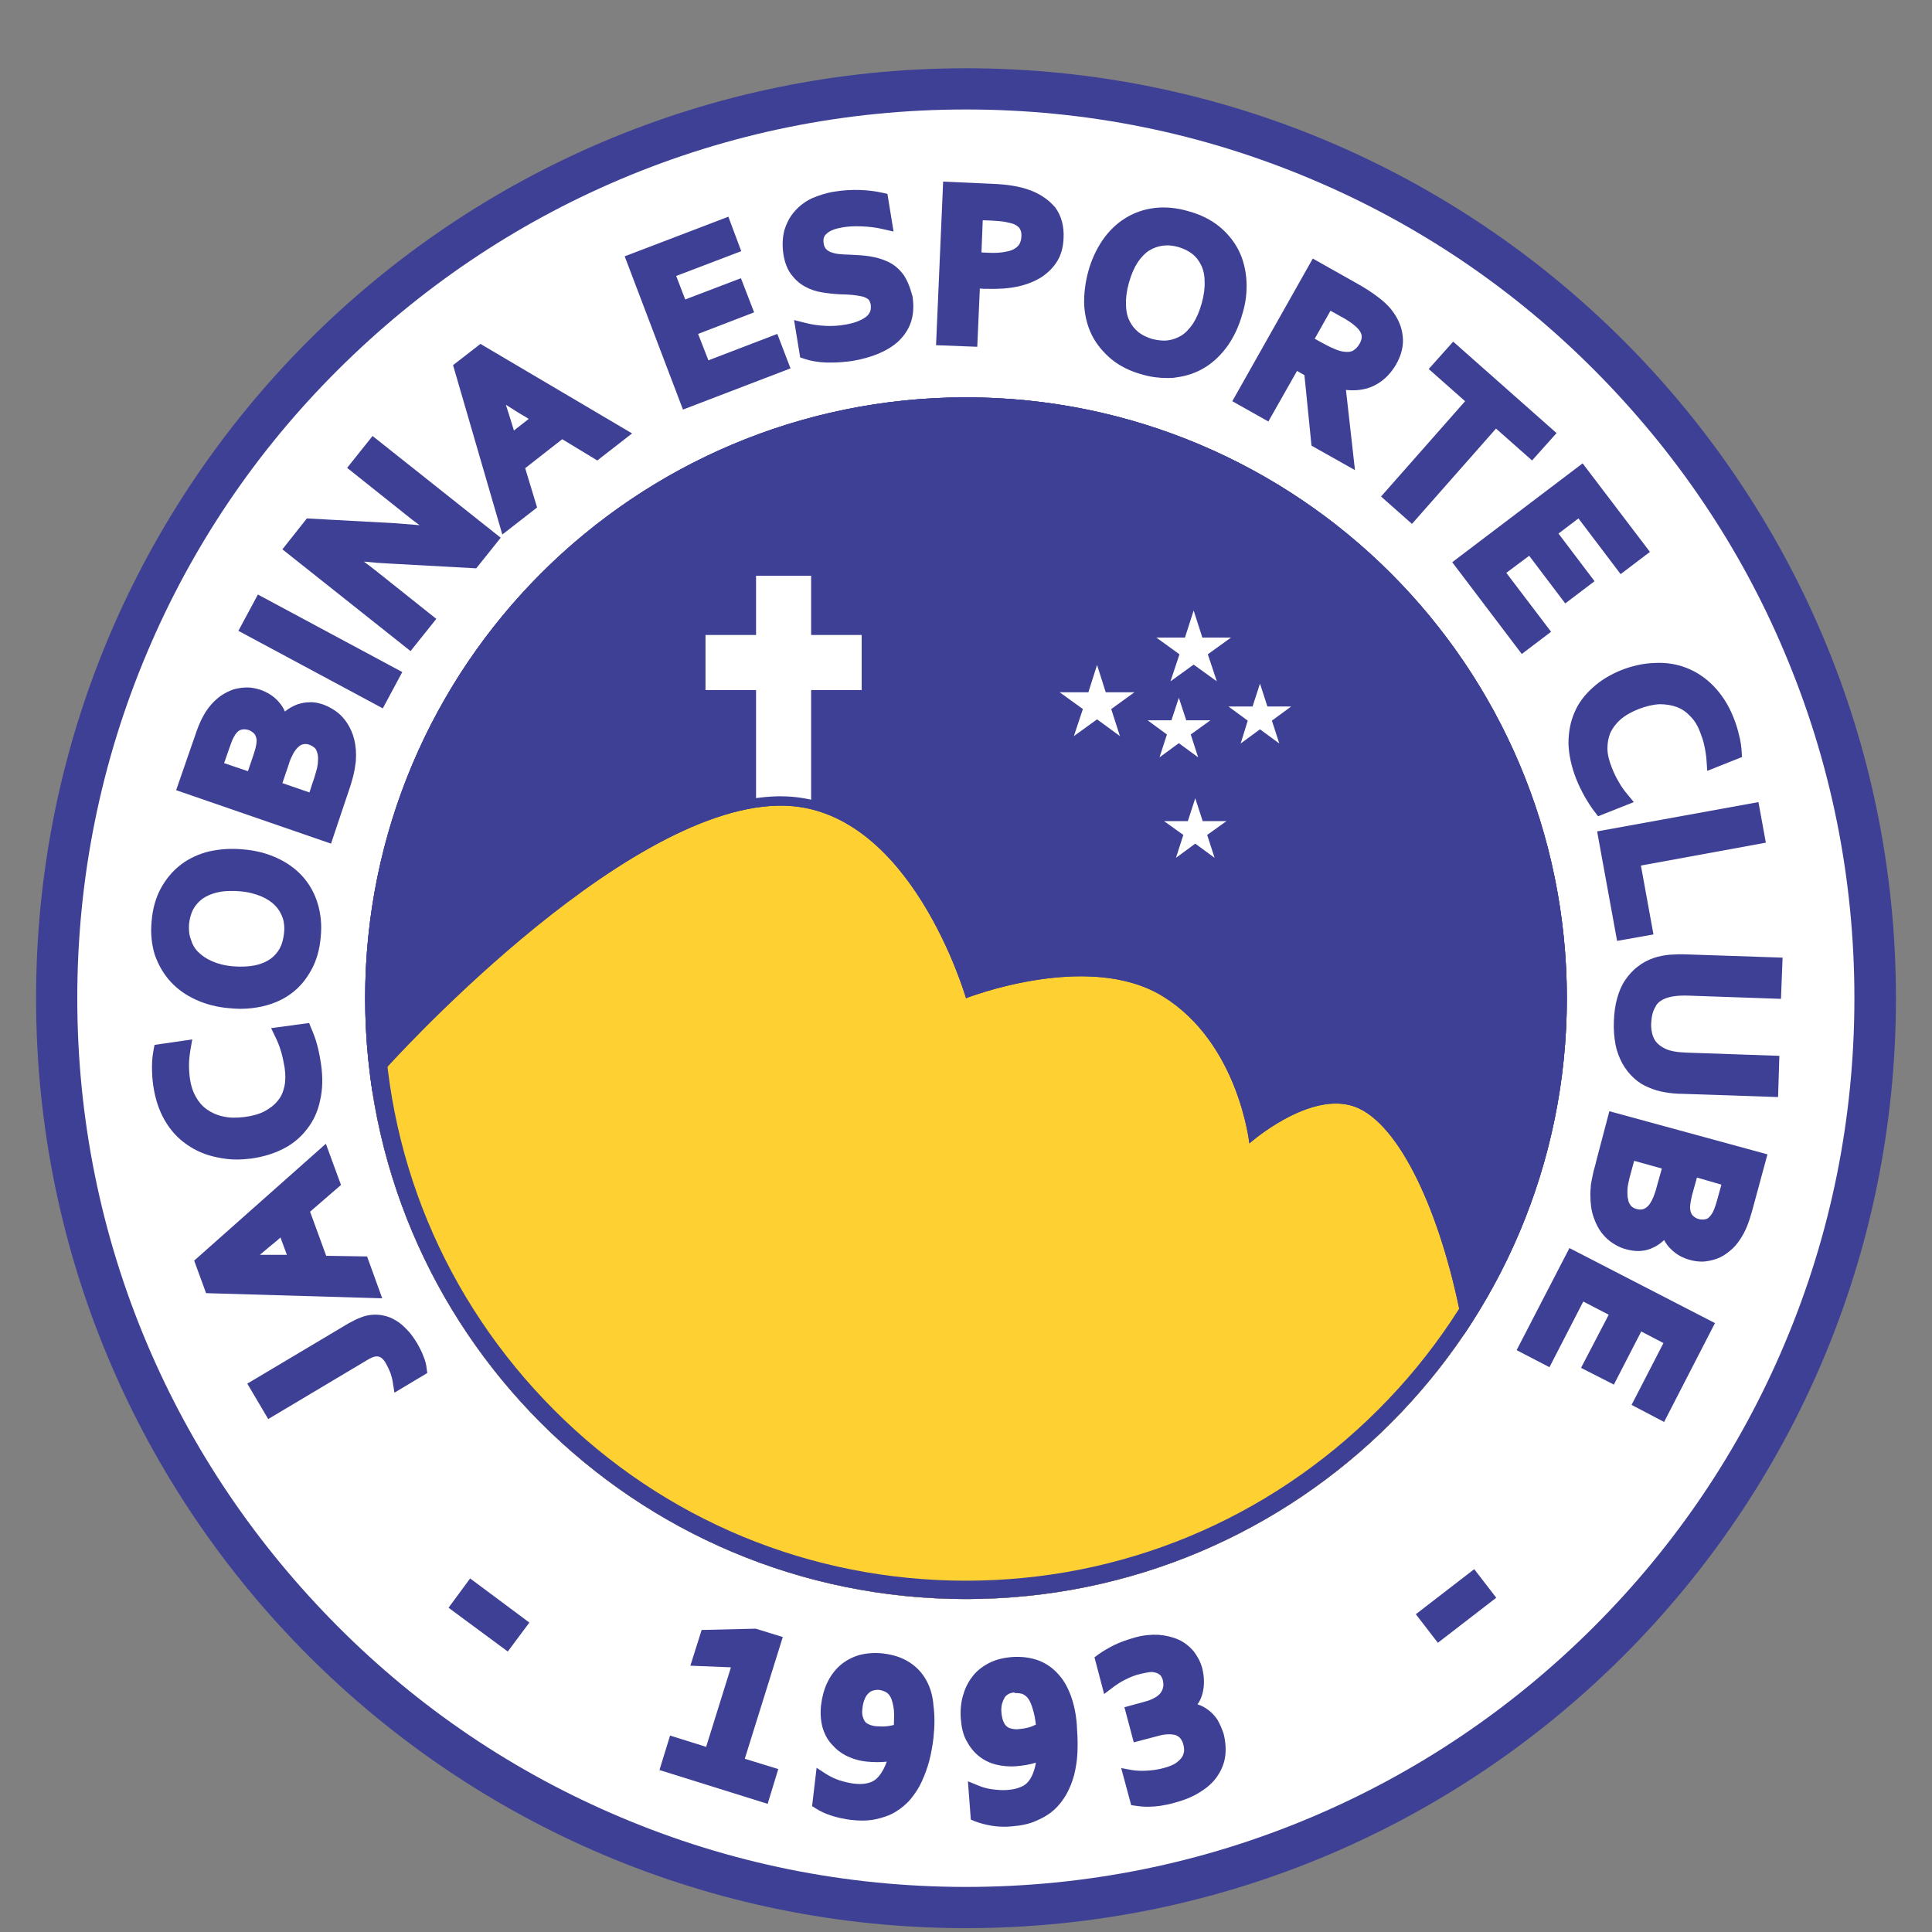<?xml version="1.0" encoding="utf-8"?>
<!-- Generator: Adobe Illustrator 23.0.1, SVG Export Plug-In . SVG Version: 6.00 Build 0)  -->
<svg version="1.1" id="Layer_1" xmlns="http://www.w3.org/2000/svg" xmlns:xlink="http://www.w3.org/1999/xlink" x="0px" y="0px"
	 viewBox="0 0 600 600" style="enable-background:new 0 0 600 600;" xml:space="preserve">
<rect x="0" y="0" width="600" height="600" fill="#808080" stroke="none"/>
<style type="text/css">
	.st0{fill:#3E4095;}
	.st1{fill:#FFFFFF;}
	.st2{clip-path:url(#SVGID_2_);}
	.st3{fill:#FFD032;}
</style>
<g>
	<path class="st0" d="M300,21.2C140.5,21.2,11.2,150.5,11.2,310S140.5,598.8,300,598.8S588.8,469.5,588.8,310S459.5,21.2,300,21.2
		L300,21.2z"/>
	<path class="st1" d="M300,34c37.3,0,73.4,7.3,107.4,21.7c32.9,13.9,62.4,33.8,87.7,59.2s45.3,54.9,59.1,87.7
		c14.4,34,21.7,70.2,21.7,107.4s-7.3,73.4-21.7,107.4c-13.9,32.9-33.8,62.4-59.1,87.7c-25.4,25.4-54.9,45.3-87.7,59.2
		c-34,14.4-70.2,21.7-107.4,21.7s-73.4-7.3-107.4-21.7c-32.9-13.9-62.4-33.8-87.7-59.2c-25.3-25.4-45.3-54.9-59.2-87.7
		C31.3,383.4,24,347.2,24,310s7.3-73.4,21.7-107.4c13.9-32.9,33.8-62.4,59.2-87.7s54.9-45.3,87.7-59.2C226.6,41.3,262.7,34,300,34"
		/>
	<g>
		<circle class="st0" cx="300" cy="310" r="186.6"/>
		<path class="st0" d="M300,129.1c48.3,0,93.8,18.8,127.9,53s53,79.6,53,127.9s-18.8,93.8-53,127.9s-79.6,53-127.9,53
			s-93.8-18.8-127.9-53s-53-79.6-53-127.9s18.8-93.8,53-127.9S251.7,129.1,300,129.1 M300,123.4c-103.1,0-186.6,83.5-186.6,186.6
			S196.9,496.6,300,496.6S486.6,413,486.6,310S403.1,123.4,300,123.4L300,123.4z"/>
	</g>
	<rect x="234.8" y="178.8" class="st1" width="17.1" height="71"/>
	<rect x="219.1" y="197.2" class="st1" width="48.5" height="17.1"/>
	<g>
		<g>
			<defs>
				<circle id="SVGID_1_" cx="300" cy="310" r="186.6"/>
			</defs>
			<clipPath id="SVGID_2_">
				<use xlink:href="#SVGID_1_"  style="overflow:visible;"/>
			</clipPath>
			<g class="st2">
				<path class="st3" d="M119.6,332.1c0,0,72.5-81,122.2-81.9C282.6,249.4,300,310,300,310s37.9-14.9,61.1-0.6
					c23.6,14.5,26.9,45.7,26.9,45.7s17.5-15.5,31.5-11.8s26.9,30.8,33.6,62.8s0,43.7,0,43.7s19.8,112-147.5,68.2
					S101,368.7,101,368.7L119.6,332.1z"/>
				<path class="st0" d="M242.5,250.2c40.3,0,57.5,59.8,57.5,59.8s17.3-6.8,35.7-6.8c8.8,0,17.9,1.6,25.4,6.2
					c23.6,14.5,26.9,45.7,26.9,45.7s13.9-12.4,26.8-12.4c1.6,0,3.1,0.2,4.7,0.6c14,3.8,26.9,30.8,33.6,62.8s0,43.7,0,43.7
					s13.9,78.4-79.6,78.4c-18.3,0-40.6-3-67.9-10.1C138.1,474.2,101,368.7,101,368.7l18.5-36.6c0,0,72.5-81,122.2-81.9
					C242,250.2,242.3,250.2,242.5,250.2 M242.5,247.3v2.9V247.3L242.5,247.3c-0.3,0-0.6,0-0.9,0c-21.3,0.4-48.7,14.5-81.5,42
					c-24.2,20.3-42.6,40.7-42.8,40.9l-0.3,0.3l-0.2,0.3l-18.5,36.6l-0.6,1.1l0.4,1.1c0.4,1.1,9.8,27.3,40.1,59.3
					c17.7,18.7,38.9,35.4,63.1,49.8c30.1,17.9,64.9,32,103.3,42.1c26,6.8,49.1,10.2,68.7,10.2c31,0,53.9-8.5,68-25.3
					c18.3-21.8,15.4-50,14.6-55.5c1.5-3.5,5.7-16.7-0.2-44.7c-5.6-27-18.3-60.2-35.6-64.9c-1.7-0.5-3.5-0.7-5.4-0.7
					c-9.6,0-19.5,6.1-24.8,10c-2-9.7-8.4-31.3-27.4-42.9c-7.1-4.4-16.2-6.6-26.9-6.6c-14.5,0-28.1,4-33.9,6
					c-1.7-5.1-5.9-16.4-13-27.7C276.1,258.1,260.1,247.3,242.5,247.3L242.5,247.3z"/>
			</g>
		</g>
	</g>
	<path class="st0" d="M300,129.1c48.3,0,93.8,18.8,127.9,53s53,79.6,53,127.9s-18.8,93.8-53,127.9s-79.6,53-127.9,53
		s-93.8-18.8-127.9-53s-53-79.6-53-127.9s18.8-93.8,53-127.9S251.7,129.1,300,129.1 M300,123.4c-103.1,0-186.6,83.5-186.6,186.6
		S196.9,496.6,300,496.6S486.6,413,486.6,310S403.1,123.4,300,123.4L300,123.4z"/>
	<g>
		<path class="st0" d="M131.5,421.2c-0.5-1.4-1.2-2.7-2-4.1c-0.8-1.3-1.6-2.5-2.5-3.5c-1-1.1-2-2.1-3.1-2.9
			c-1.2-0.8-2.4-1.5-3.8-1.9c-1.4-0.4-2.8-0.6-4.3-0.5c-1.2,0.1-2.4,0.3-3.6,0.8c-1.2,0.4-2.5,1.1-4,1.9l-31.4,18.7l6.5,11
			l31.2-18.6c1.2-0.7,2.2-1,3.1-0.8c1,0.2,1.9,1.4,2.4,2.4c0.5,0.9,0.9,1.8,1.3,2.8c0.3,1,0.6,2,0.7,2.9l0.5,3.1l10.2-6.1l-0.2-1.4
			C132.4,423.9,132.1,422.6,131.5,421.2z"/>
		<path class="st0" d="M114,390.2l-12.7-0.2l-5-13.7l9.6-8.3l-4.7-12.8l-40.9,36.3l3.7,10.1l54.7,1.6L114,390.2z M89.1,389.7l-1.3,0
			c-1.3,0-2.8,0-4.4,0c-0.9,0-1.8,0-2.7,0c2-1.7,3.8-3.2,5.4-4.5l1-0.9L89.1,389.7z"/>
		<path class="st0" d="M73.4,360.1c1.5,0,3-0.1,4.6-0.3c3.6-0.5,7-1.5,9.9-3c3-1.5,5.5-3.6,7.4-6.1c2-2.5,3.4-5.5,4.1-8.9
			c0.8-3.4,0.9-7.2,0.3-11.3c-0.3-2.1-0.7-4.1-1.2-6c-0.5-1.9-1.2-3.7-1.9-5.3l-0.6-1.5l-11.8,1.6l1.3,2.7c0.7,1.4,1.3,2.9,1.8,4.6
			c0.5,1.7,0.8,3.3,1.1,5c0.3,2.2,0.3,4.2-0.1,5.9c-0.4,1.7-1,3.2-2.1,4.4c-1,1.3-2.4,2.3-4,3.2c-1.7,0.9-3.9,1.5-6.3,1.8
			c-2.5,0.3-4.7,0.3-6.7-0.2c-1.9-0.4-3.6-1.2-5-2.2c-1.4-1-2.5-2.3-3.4-3.9c-0.9-1.6-1.5-3.4-1.8-5.5c-0.2-1.4-0.3-2.9-0.3-4.4
			c0-1.5,0.2-3.2,0.5-5l0.5-2.9L48,324.5l-0.3,1.5c-0.3,1.6-0.5,3.4-0.5,5.3c0,1.9,0.1,3.9,0.4,5.9c0.6,4.1,1.8,7.7,3.6,10.8
			c1.8,3.1,4.1,5.6,6.9,7.5c2.7,1.9,5.8,3.2,9.2,3.9C69.2,359.8,71.2,360.1,73.4,360.1z"/>
		<path class="st0" d="M53,304.9c2.1,2.3,4.8,4.2,7.9,5.6c3.1,1.4,6.5,2.3,10.3,2.6c1.2,0.1,2.3,0.2,3.4,0.2c2.5,0,4.9-0.3,7.1-0.8
			c3.3-0.8,6.3-2.1,8.8-4c2.6-1.9,4.6-4.4,6.2-7.3c1.6-2.9,2.6-6.4,2.9-10.2c0.4-3.8,0-7.4-1-10.6c-1-3.2-2.6-6-4.8-8.4
			c-2.1-2.3-4.8-4.2-7.9-5.6c-3.1-1.4-6.5-2.3-10.3-2.6c-3.8-0.4-7.3-0.1-10.6,0.6c-3.3,0.8-6.3,2.2-8.8,4.1
			c-2.5,1.9-4.6,4.4-6.2,7.3c-1.6,2.9-2.6,6.4-2.9,10.2c-0.4,3.8,0,7.4,1,10.6C49.2,299.7,50.8,302.5,53,304.9z M58.7,287
			c0.2-1.7,0.6-3.3,1.3-4.6c0.7-1.3,1.7-2.4,2.9-3.3c1.3-0.9,2.9-1.6,4.8-2c1.3-0.3,2.7-0.4,4.2-0.4c0.8,0,1.7,0,2.6,0.1
			c2.6,0.2,4.8,0.8,6.7,1.6c1.8,0.8,3.2,1.7,4.3,2.9c1.1,1.1,1.8,2.4,2.3,3.8c0.5,1.5,0.6,3.1,0.4,4.8c-0.2,1.7-0.6,3.3-1.3,4.6
			c-0.7,1.3-1.7,2.4-2.9,3.3c-1.3,0.9-2.9,1.6-4.8,2c-2,0.4-4.3,0.5-6.8,0.3s-4.8-0.8-6.6-1.6c-1.8-0.8-3.2-1.8-4.3-2.9
			c-1.1-1.1-1.8-2.4-2.2-3.8C58.7,290.3,58.6,288.7,58.7,287z"/>
		<path class="st0" d="M107.8,247.1c0.4-1.2,0.8-2.3,1.1-3.3c0.3-1,0.6-2,0.8-2.8c0.2-0.9,0.4-1.7,0.5-2.4c0.1-0.7,0.2-1.4,0.3-2.1
			c0.2-2.6,0-4.9-0.5-6.9c-0.5-2-1.3-3.7-2.3-5.2c-1-1.5-2.2-2.7-3.5-3.6c-1.3-0.9-2.5-1.5-3.8-2c-1.5-0.5-2.9-0.8-4.3-0.7
			c-1.4,0-2.7,0.3-3.9,0.7c-1.2,0.5-2.4,1.1-3.5,2c-0.1,0.1-0.1,0.1-0.2,0.2c-0.5-1.2-1.2-2.2-2-3.1c-1.5-1.7-3.4-2.9-5.7-3.7
			c-1.3-0.4-2.6-0.7-4-0.7c-1.4,0-2.8,0.2-4.3,0.6c-1.4,0.5-2.8,1.2-4.1,2.1c-1.3,1-2.6,2.2-3.7,3.7c-1.5,2-2.8,4.6-4,8.2l-6,17.3
			l48.1,16.6L107.8,247.1z M96.1,246.1l-8.4-2.9l1.9-5.6c0.4-1.3,0.8-2.3,1.2-3c0.3-0.7,0.7-1.3,1-1.7c0.7-0.9,1.4-1.5,2.1-1.7
			c0.7-0.2,1.5-0.2,2.2,0.1c0.5,0.2,0.9,0.4,1.3,0.7c0.3,0.2,0.6,0.5,0.8,0.9c0.2,0.4,0.4,1,0.5,1.6c0.1,0.7,0.1,1.5,0,2.6
			c-0.1,0.7-0.2,1.5-0.5,2.4c-0.3,1-0.6,2.2-1.1,3.5L96.1,246.1z M77.2,226.7c0.8,0.3,1.3,0.7,1.8,1.2c0.4,0.5,0.6,1.1,0.7,2
			c0,0.7-0.1,1.9-0.9,4.3l-1.8,5.3l-7.4-2.5l1.6-4.6c0.4-1.1,0.7-2,1-2.7c0.3-0.6,0.6-1.2,0.9-1.6c0.6-0.9,1.3-1.4,1.9-1.5
			C75.7,226.4,76.4,226.5,77.2,226.7z"/>
		
			<rect x="93.1" y="177" transform="matrix(0.473 -0.881 0.881 0.473 -125.937 194.214)" class="st0" width="12.8" height="50.9"/>
		<path class="st0" d="M107.8,145.3l18.2,14.5c1.1,0.9,2.5,2,4.3,3.3c-2.3-0.2-4.8-0.4-7.4-0.6l-27.6-1.5l-7.6,9.6l39.8,31.6l8-10
			l-18.2-14.5c-1.2-1-2.6-2-4.3-3.3c2.7,0.3,5.3,0.5,7.6,0.6l27.3,1.5l7.6-9.5l-39.8-31.6L107.8,145.3z"/>
		<path class="st0" d="M140.7,113.4L156,166l10.8-8.4l-3.7-12.2l11.5-9l10.9,6.6l10.8-8.4l-47.1-27.8L140.7,113.4z M164.2,130.1
			l-4.6,3.6l-0.4-1.3c-0.6-2-1.3-4.2-2.1-6.7c2.2,1.4,4.2,2.7,6,3.7L164.2,130.1z"/>
		<polygon class="st0" points="220,111.9 216.8,103.7 234.2,97 230.1,86.4 212.8,93 210,85.7 230.2,78 226.2,67.3 194,79.6 
			212.1,127.2 245.5,114.4 241.4,103.7 		"/>
		<path class="st0" d="M280.5,85.2c-1.3-1.7-2.8-3-4.7-3.9c-1.7-0.8-3.7-1.4-5.7-1.7c-1.9-0.3-3.9-0.4-6-0.5c-1.2,0-2.4-0.1-3.5-0.2
			c-1-0.1-1.8-0.3-2.6-0.6c-0.6-0.2-1.1-0.6-1.5-1c-0.3-0.4-0.6-0.9-0.7-1.7c-0.3-1.7,0.3-2.5,0.9-3c1-1,2.7-1.6,5-2
			c1.8-0.3,3.7-0.4,5.9-0.3s4.4,0.3,6.8,0.9l3.1,0.7l-1.9-11.7l-1.4-0.3c-2.1-0.5-4.5-0.8-7.1-0.9c-2.7-0.1-5.4,0.1-7.9,0.5
			c-2.6,0.4-5,1.2-7.1,2.1c-2.1,1-3.9,2.4-5.3,4c-1.5,1.7-2.5,3.6-3.2,5.9c-0.6,2.2-0.7,4.8-0.3,7.5c0.4,2.5,1.2,4.6,2.4,6.2
			c1.2,1.6,2.6,2.9,4.3,3.8c1.6,0.9,3.4,1.5,5.3,1.8c1.8,0.3,3.7,0.5,5.6,0.6c1.4,0,2.7,0.1,3.9,0.2c1.1,0.1,2.1,0.3,3.1,0.5
			c0.7,0.2,1.3,0.5,1.8,0.9c0.3,0.3,0.5,0.8,0.7,1.5c0.1,0.9,0.1,1.6-0.2,2.3c-0.3,0.7-0.8,1.3-1.4,1.7c-0.8,0.6-1.7,1-2.7,1.4
			c-1.1,0.4-2.3,0.7-3.5,0.9c-2.1,0.4-4.3,0.5-6.3,0.4c-2.1-0.1-4.3-0.4-6.5-1l-3.2-0.8l1.9,11.6l1.2,0.4c2,0.7,4.3,1.1,7,1.2
			c0.5,0,1,0,1.5,0c2.1,0,4.3-0.2,6.5-0.5c3-0.5,5.8-1.3,8.2-2.3c2.5-1.1,4.7-2.4,6.4-4.1c1.7-1.7,3-3.7,3.7-6
			c0.7-2.3,0.8-4.8,0.4-7.6C282.6,89.1,281.7,86.9,280.5,85.2z"/>
		<path class="st0" d="M319.4,58.9c-1.4-0.5-3-0.9-4.8-1.2c-1.8-0.3-3.8-0.5-6.1-0.6l-15.6-0.7l-2.2,50.8l12.8,0.5l0.8-18.1
			c0.7,0.1,1.5,0.1,2.2,0.1c3.5,0.1,6.7-0.1,9.5-0.7c2.8-0.6,5.3-1.6,7.4-2.9c2.1-1.4,3.8-3.1,5-5.1s1.8-4.4,1.9-7
			c0.2-3.8-0.7-7-2.6-9.6C325.7,62.1,323,60.1,319.4,58.9z M305.2,68.4l2.7,0.1c1.7,0.1,3.1,0.2,4.2,0.4c1,0.2,1.9,0.4,2.5,0.6
			c1.1,0.4,1.8,1,2.1,1.5c0.4,0.7,0.6,1.5,0.5,2.4c0,0.8-0.2,1.5-0.5,2.2c-0.3,0.6-0.7,1-1.4,1.5c-0.7,0.5-1.8,0.9-3.1,1.1
			c-1.4,0.3-3.2,0.4-5.3,0.3c-0.7,0-1.4-0.1-2.1-0.1L305.2,68.4z"/>
		<path class="st0" d="M387.1,87.2c-0.2-3.4-1-6.6-2.4-9.4c-1.4-2.8-3.5-5.4-6.1-7.5c-2.6-2.1-5.8-3.7-9.5-4.7
			c-3.7-1.1-7.3-1.4-10.6-1c-3.3,0.4-6.4,1.5-9.1,3.2c-2.7,1.7-5,3.9-7,6.8c-1.9,2.8-3.4,6-4.4,9.6c-1,3.6-1.4,7.2-1.3,10.5
			c0.2,3.4,1,6.6,2.4,9.4c1.4,2.8,3.5,5.3,6.1,7.5c2.6,2.1,5.8,3.7,9.5,4.7c2.7,0.8,5.3,1.1,7.8,1.1c1,0,1.9,0,2.8-0.2
			c3.3-0.4,6.4-1.5,9.1-3.2c2.7-1.7,5-4,7-6.8c1.9-2.8,3.4-6,4.4-9.6C386.9,94.1,387.3,90.6,387.1,87.2z M365.9,76.7
			c1.7,0.5,3.1,1.2,4.3,2.1c1.2,0.9,2.1,2.1,2.8,3.5c0.7,1.4,1.1,3.1,1.1,5.1c0.1,2-0.2,4.3-0.9,6.8s-1.6,4.6-2.7,6.3
			c-1.1,1.6-2.3,2.9-3.6,3.7c-1.3,0.8-2.7,1.3-4.2,1.5c-1.5,0.2-3.1,0-4.8-0.4c-1.7-0.5-3.1-1.2-4.3-2.1c-1.2-1-2.1-2.1-2.8-3.5
			c-0.7-1.4-1.1-3.1-1.1-5.1c-0.1-2,0.2-4.3,0.9-6.8s1.6-4.6,2.7-6.3c1.1-1.6,2.3-2.9,3.6-3.7c1.3-0.8,2.7-1.3,4.2-1.5
			c0.4,0,0.8-0.1,1.3-0.1C363.6,76.2,364.8,76.4,365.9,76.7z"/>
		<path class="st0" d="M426,120.1c3.1-1.3,5.6-3.6,7.5-6.8c1.8-3.1,2.5-6.2,2.1-9.1c-0.3-2.9-1.6-5.7-3.7-8.3
			c-1.1-1.3-2.5-2.6-4.3-3.9c-1.7-1.3-3.6-2.5-5.7-3.7l-14.2-8l-25,44.3l11.2,6.3l8.9-15.7l2.3,1.3l2.2,21.9l13.5,7.6l-2.8-24.9
			C420.9,121.4,423.6,121.1,426,120.1z M416.6,98.4c1.5,0.8,2.7,1.6,3.6,2.3c0.8,0.6,1.4,1.2,1.9,1.8c0.5,0.7,0.8,1.4,0.8,2
			c0,0.7-0.2,1.5-0.7,2.3c-0.5,0.9-1.2,1.6-2,2.1c-0.7,0.4-1.7,0.5-3,0.3c-0.8-0.1-1.8-0.4-2.9-0.9c-1.2-0.5-2.6-1.2-4.2-2.1l-1.8-1
			l4.9-8.7L416.6,98.4z"/>
		<polygon class="st0" points="475.8,143 483.4,134.5 451.3,106.1 443.7,114.6 455,124.6 428.9,154.2 438.5,162.7 464.6,133.1 		"/>
		<polygon class="st0" points="481.7,196.2 467.8,177.9 474.9,172.6 486.1,187.4 495.2,180.5 484,165.7 490.2,161 503.3,178.3 
			512.4,171.4 491.5,143.9 451,174.6 472.6,203.1 		"/>
		<path class="st0" d="M494.7,213.5c-2.5,2.2-4.5,4.8-5.7,7.7c-1.3,2.9-1.9,6.2-1.9,9.7c0.1,3.4,0.9,7.2,2.4,11
			c0.8,2,1.7,3.8,2.7,5.6c1,1.7,2,3.3,3.1,4.7l1,1.3l11.1-4.4l-1.9-2.3c-1-1.2-2-2.5-2.8-4c-0.9-1.5-1.6-3-2.2-4.6
			c-0.8-2-1.3-4-1.3-5.8c0-1.7,0.3-3.3,0.9-4.8c0.7-1.5,1.7-2.8,3.1-4.1c1.5-1.3,3.4-2.4,5.7-3.3c2.3-0.9,4.5-1.4,6.5-1.5
			c2,0,3.8,0.3,5.4,0.9c1.6,0.6,3,1.6,4.2,2.9c1.3,1.3,2.3,3,3,4.9c0.5,1.3,1,2.7,1.3,4.2c0.3,1.4,0.6,3.1,0.7,4.9l0.2,2.9l10.8-4.3
			l-0.1-1.5c-0.1-1.6-0.3-3.4-0.8-5.2c-0.4-1.8-1-3.8-1.8-5.7c-1.5-3.8-3.6-7-6.1-9.6c-2.5-2.6-5.4-4.5-8.5-5.7
			c-3.1-1.2-6.4-1.7-9.9-1.5c-3.5,0.1-7,0.9-10.5,2.3C500.1,209.5,497.1,211.3,494.7,213.5z"/>
		<polygon class="st0" points="502.2,292.2 513.5,290.2 509.6,268.8 548.4,261.7 546.1,249.1 496,258.2 		"/>
		<path class="st0" d="M517.4,310c1.6-0.6,3.9-0.9,6.9-0.8l28.8,1l0.5-12.8l-29.6-1c-2-0.1-3.9,0-5.6,0.1c-1.7,0.2-3.4,0.5-4.8,1
			c-1.8,0.6-3.5,1.5-5,2.7c-1.5,1.1-2.8,2.6-3.9,4.2c-1.1,1.6-1.9,3.5-2.5,5.7c-0.6,2.1-0.9,4.5-1,7.1c-0.1,2.6,0.1,5,0.5,7.1
			c0.4,2.2,1.2,4.2,2.1,5.9c1,1.8,2.2,3.3,3.6,4.6c1.4,1.3,3,2.3,4.8,3c1.4,0.6,3,1.1,4.8,1.4c1.7,0.3,3.5,0.5,5.6,0.5l29.6,1
			l0.4-12.8l-28.8-1c-3-0.1-5.3-0.5-6.8-1.3c-1.6-0.8-2.7-1.8-3.3-3c-0.7-1.4-1-3.1-0.9-5s0.5-3.6,1.3-4.9
			C514.6,311.5,515.8,310.6,517.4,310z"/>
		<path class="st0" d="M495.8,360.3c-0.3,1.3-0.6,2.4-0.9,3.4c-0.2,1-0.4,2-0.6,2.9c-0.2,0.9-0.3,1.7-0.3,2.4
			c-0.1,0.7-0.1,1.4-0.1,2.1c0,2.6,0.3,4.9,1,6.9c0.7,2,1.5,3.6,2.6,5c1.1,1.4,2.4,2.5,3.7,3.3c1.3,0.8,2.6,1.4,3.9,1.7
			c1.5,0.4,3,0.6,4.3,0.5c1.4-0.1,2.7-0.4,3.9-1c1.2-0.5,2.3-1.3,3.3-2.2c0.1-0.1,0.1-0.1,0.2-0.2c0.6,1.1,1.3,2.1,2.2,2.9
			c1.6,1.6,3.6,2.7,5.9,3.3c1.1,0.3,2.3,0.5,3.5,0.5c0.2,0,0.4,0,0.6,0c1.4-0.1,2.8-0.4,4.2-0.9c1.4-0.5,2.7-1.3,4-2.4
			c1.3-1,2.4-2.3,3.4-3.9c1.4-2.1,2.5-4.8,3.5-8.4l4.8-17.7l-49.1-13.4L495.8,360.3z M516.1,362.9l-1.6,5.7c-0.3,1.3-0.7,2.3-1,3.1
			c-0.3,0.7-0.6,1.3-0.9,1.8c-0.6,1-1.3,1.6-2,1.9c-0.7,0.3-1.4,0.3-2.2,0.1c-0.5-0.1-1-0.3-1.4-0.6c-0.3-0.2-0.6-0.5-0.8-0.9
			c-0.3-0.4-0.5-0.9-0.6-1.6c-0.2-0.7-0.2-1.5-0.2-2.6c0-0.7,0.1-1.5,0.3-2.4c0.2-1,0.5-2.2,0.9-3.6l0.9-3.3L516.1,362.9z
			 M534.6,367.9l-1.3,4.7c-0.3,1.1-0.6,2-0.9,2.8c-0.3,0.7-0.5,1.2-0.8,1.6c-0.6,0.9-1.2,1.5-1.8,1.6c-0.7,0.2-1.4,0.2-2.2,0
			c-0.8-0.2-1.4-0.6-1.9-1.1c-0.4-0.4-0.7-1.1-0.8-2c-0.1-0.6,0-1.9,0.6-4.4l1.5-5.4L534.6,367.9z"/>
		<polygon class="st0" points="471,419.3 481.2,424.6 491.7,404.2 499.6,408.3 491,424.8 501.2,430 509.7,413.5 516.6,417.1 
			506.7,436.3 516.8,441.6 532.6,410.9 487.4,387.6 		"/>
	</g>
	<g>
		<polygon class="st0" points="139.3,499.3 157.7,512.9 164.4,503.9 146,490.2 		"/>
		<polygon class="st0" points="234.7,505.8 217.9,506.2 214.4,517.3 227,517.8 219.3,542.5 208.1,539 204.8,549.7 238.4,560.2 
			241.7,549.4 231.3,546.2 243.1,508.4 		"/>
		<path class="st0" d="M287.6,521.7c-1.3-2.3-3.1-4.2-5.4-5.6c-2.2-1.4-4.8-2.2-7.9-2.6c-2.7-0.3-5.2-0.1-7.5,0.5
			c-2.3,0.7-4.3,1.8-5.9,3.2c-1.7,1.5-3,3.3-4,5.4c-1,2.1-1.6,4.4-1.9,6.9c-0.3,2.5-0.1,4.8,0.4,6.8c0.6,2.1,1.5,3.9,2.9,5.4
			c1.3,1.5,2.9,2.8,4.8,3.7c1.9,0.9,4,1.5,6.3,1.7c2.1,0.2,4.1,0.2,6,0c-0.3,0.8-0.6,1.5-0.9,2.1c-0.7,1.3-1.4,2.4-2.3,3.2
			c-0.8,0.7-1.8,1.2-2.9,1.4c-1.2,0.3-2.7,0.3-4.3,0.1c-1.3-0.2-2.7-0.5-4.3-1c-1.5-0.5-2.9-1.2-4.2-2l-2.9-1.9l-1.4,11.9l1.1,0.7
			c1.4,0.9,3.1,1.7,5,2.3c1.9,0.6,3.9,1,6,1.3c1.2,0.1,2.3,0.2,3.3,0.2c1.5,0,2.9-0.1,4.3-0.4c2.3-0.5,4.4-1.2,6.2-2.3
			c1.8-1.1,3.5-2.5,4.8-4.1c1.3-1.6,2.5-3.4,3.4-5.4c0.9-2,1.7-4.1,2.3-6.4c0.6-2.3,1-4.6,1.3-7.1c0.4-3.7,0.4-7.1,0-10
			C289.7,526.7,288.9,524,287.6,521.7z M277.6,535.7c-0.7,0.2-1.4,0.3-2.1,0.4c-1.1,0.1-2.2,0.1-3.5,0c-0.8-0.1-1.6-0.3-2.2-0.6
			c-0.5-0.2-0.9-0.5-1.2-0.9c-0.3-0.4-0.5-1-0.7-1.6c-0.2-0.8-0.2-1.7,0-2.9c0.1-1,0.4-1.9,0.7-2.6c0.3-0.7,0.7-1.3,1.2-1.7
			c0.4-0.4,0.9-0.7,1.4-0.8c0.4-0.1,0.8-0.2,1.2-0.2c0.2,0,0.4,0,0.5,0c0.9,0.1,1.7,0.4,2.4,0.8c0.6,0.4,1,0.9,1.4,1.7
			c0.4,0.9,0.7,2.2,0.9,3.7C277.7,532.3,277.7,533.8,277.6,535.7z"/>
		<path class="st0" d="M332.9,527.6c-1-3-2.3-5.5-4-7.4c-1.7-2-3.9-3.6-6.3-4.5c-2.4-0.9-5.2-1.3-8.2-1.1c-2.7,0.2-5.2,0.8-7.3,1.9
			c-2.1,1.1-3.9,2.5-5.2,4.3c-1.4,1.8-2.3,3.8-2.9,6c-0.6,2.2-0.8,4.6-0.6,7.1s0.7,4.8,1.7,6.6c1,1.9,2.2,3.5,3.8,4.8
			c1.6,1.3,3.4,2.2,5.4,2.7c2,0.5,4.2,0.7,6.5,0.5c2.1-0.2,4.1-0.5,5.9-1.1c-0.1,0.8-0.3,1.6-0.5,2.2c-0.4,1.4-1,2.6-1.7,3.5
			c-0.7,0.9-1.5,1.5-2.6,1.9c-1.1,0.5-2.6,0.8-4.2,0.9c-1.3,0.1-2.8,0-4.4-0.2c-1.6-0.2-3.1-0.6-4.5-1.2l-3.2-1.3l0.9,11.9l1.2,0.5
			c1.6,0.6,3.4,1.1,5.3,1.4c1.2,0.2,2.5,0.3,3.8,0.3c0.8,0,1.5,0,2.3-0.1c2.8-0.2,5.3-0.7,7.4-1.6c2.2-0.9,4.1-2,5.7-3.4
			c1.6-1.4,2.9-3.1,4-5c1-1.8,1.8-3.8,2.4-6c0.5-2.1,0.9-4.4,1-6.7c0.1-2.3,0.1-4.7-0.1-7.2C334.4,533.7,333.8,530.4,332.9,527.6z
			 M315.6,525.8c0.7,0,1.4,0.1,2,0.3c0.6,0.3,1.2,0.7,1.7,1.4c0.6,0.8,1.1,2,1.5,3.5c0.4,1.3,0.7,2.8,0.9,4.6
			c-0.7,0.3-1.3,0.6-2,0.8c-1,0.3-2.2,0.5-3.4,0.6c-0.8,0.1-1.6,0-2.3-0.2c-0.5-0.1-1-0.3-1.4-0.7c-0.4-0.3-0.7-0.8-1-1.5
			c-0.3-0.7-0.5-1.7-0.6-2.8c-0.1-1,0-1.9,0.2-2.7c0.2-0.7,0.5-1.4,0.8-1.9c0.3-0.5,0.7-0.8,1.2-1.1c0.5-0.3,1.1-0.4,1.7-0.5
			C315.3,525.9,315.4,525.8,315.6,525.8z"/>
		<path class="st0" d="M378.1,534.1c-0.8-1.2-1.7-2.2-2.8-3c-1-0.8-2.1-1.4-3.4-1.8c0.8-1.1,1.3-2.3,1.6-3.6
			c0.6-2.4,0.5-4.9-0.1-7.5c-0.5-2-1.5-3.8-2.7-5.4c-1.3-1.5-2.9-2.8-4.7-3.6c-1.8-0.8-3.9-1.3-6.2-1.5c-2.3-0.1-4.7,0.1-7.2,0.8
			c-2.5,0.7-4.8,1.5-6.6,2.4c-1.8,0.9-3.5,1.9-4.9,2.9l-1.2,0.9l3,11.4l2.5-1.9c1.3-1,2.7-1.9,4.1-2.6c1.4-0.7,3-1.4,4.9-1.8
			c0.9-0.2,1.8-0.4,2.6-0.5c0.7-0.1,1.4,0,2,0.2c0.5,0.1,0.9,0.4,1.3,0.7c0.3,0.3,0.6,0.8,0.8,1.5c0.2,0.9,0.3,1.7,0.1,2.3
			c-0.1,0.7-0.4,1.2-0.8,1.8c-0.5,0.6-1.1,1.1-1.9,1.5c-0.9,0.5-1.9,0.9-3.1,1.2l-6.2,1.7l2.9,10.9l8-2.1c1.1-0.3,2.1-0.4,3-0.4
			c0.8,0,1.5,0.1,2.1,0.3c0.5,0.2,1,0.5,1.4,1c0.4,0.5,0.7,1.1,0.9,1.9c0.2,0.8,0.3,1.5,0.2,2.2c-0.1,0.6-0.3,1.2-0.7,1.8
			c-0.4,0.6-1.1,1.2-1.9,1.8c-1,0.6-2.2,1.1-3.8,1.5c-1.8,0.5-3.5,0.7-5.3,0.8c-1.7,0.1-3.3,0-4.5-0.2l-3.3-0.6l3.1,11.5l1.4,0.2
			c1.2,0.2,2.4,0.3,3.7,0.3c2.6,0,5.4-0.4,8.2-1.2c3.1-0.8,5.8-1.9,8-3.3c2.3-1.4,4.1-3,5.4-4.9c1.3-1.9,2.2-4,2.5-6.3
			c0.3-2.2,0.1-4.6-0.5-7C379.4,536.7,378.8,535.3,378.1,534.1z"/>
		
			<rect x="440.6" y="493" transform="matrix(0.792 -0.611 0.611 0.792 -210.479 380.062)" class="st0" width="22.9" height="11.2"/>
	</g>
	<polygon class="st1" points="370.7,189.6 373.4,198 382.3,198 375.1,203.2 377.9,211.6 370.7,206.4 363.5,211.6 366.3,203.2 
		359.1,198 368,198 	"/>
	<polygon class="st1" points="340.7,206.5 343.4,215 352.3,215 345.1,220.2 347.8,228.6 340.7,223.4 333.5,228.6 336.3,220.2 
		329.1,215 338,215 	"/>
	<polygon class="st1" points="366.1,216.7 368.4,223.7 375.9,223.7 369.8,228.1 372.1,235.2 366.1,230.8 360.1,235.2 362.4,228.1 
		356.4,223.7 363.8,223.7 	"/>
	<polygon class="st1" points="391.3,212.3 393.6,219.4 401,219.4 395,223.8 397.3,230.9 391.3,226.5 385.3,230.9 387.5,223.8 
		381.5,219.4 389,219.4 	"/>
	<polygon class="st1" points="371.2,247.9 373.5,255 380.9,255 374.9,259.3 377.2,266.4 371.2,262 365.2,266.4 367.5,259.3 
		361.5,255 368.9,255 	"/>
</g>
</svg>
